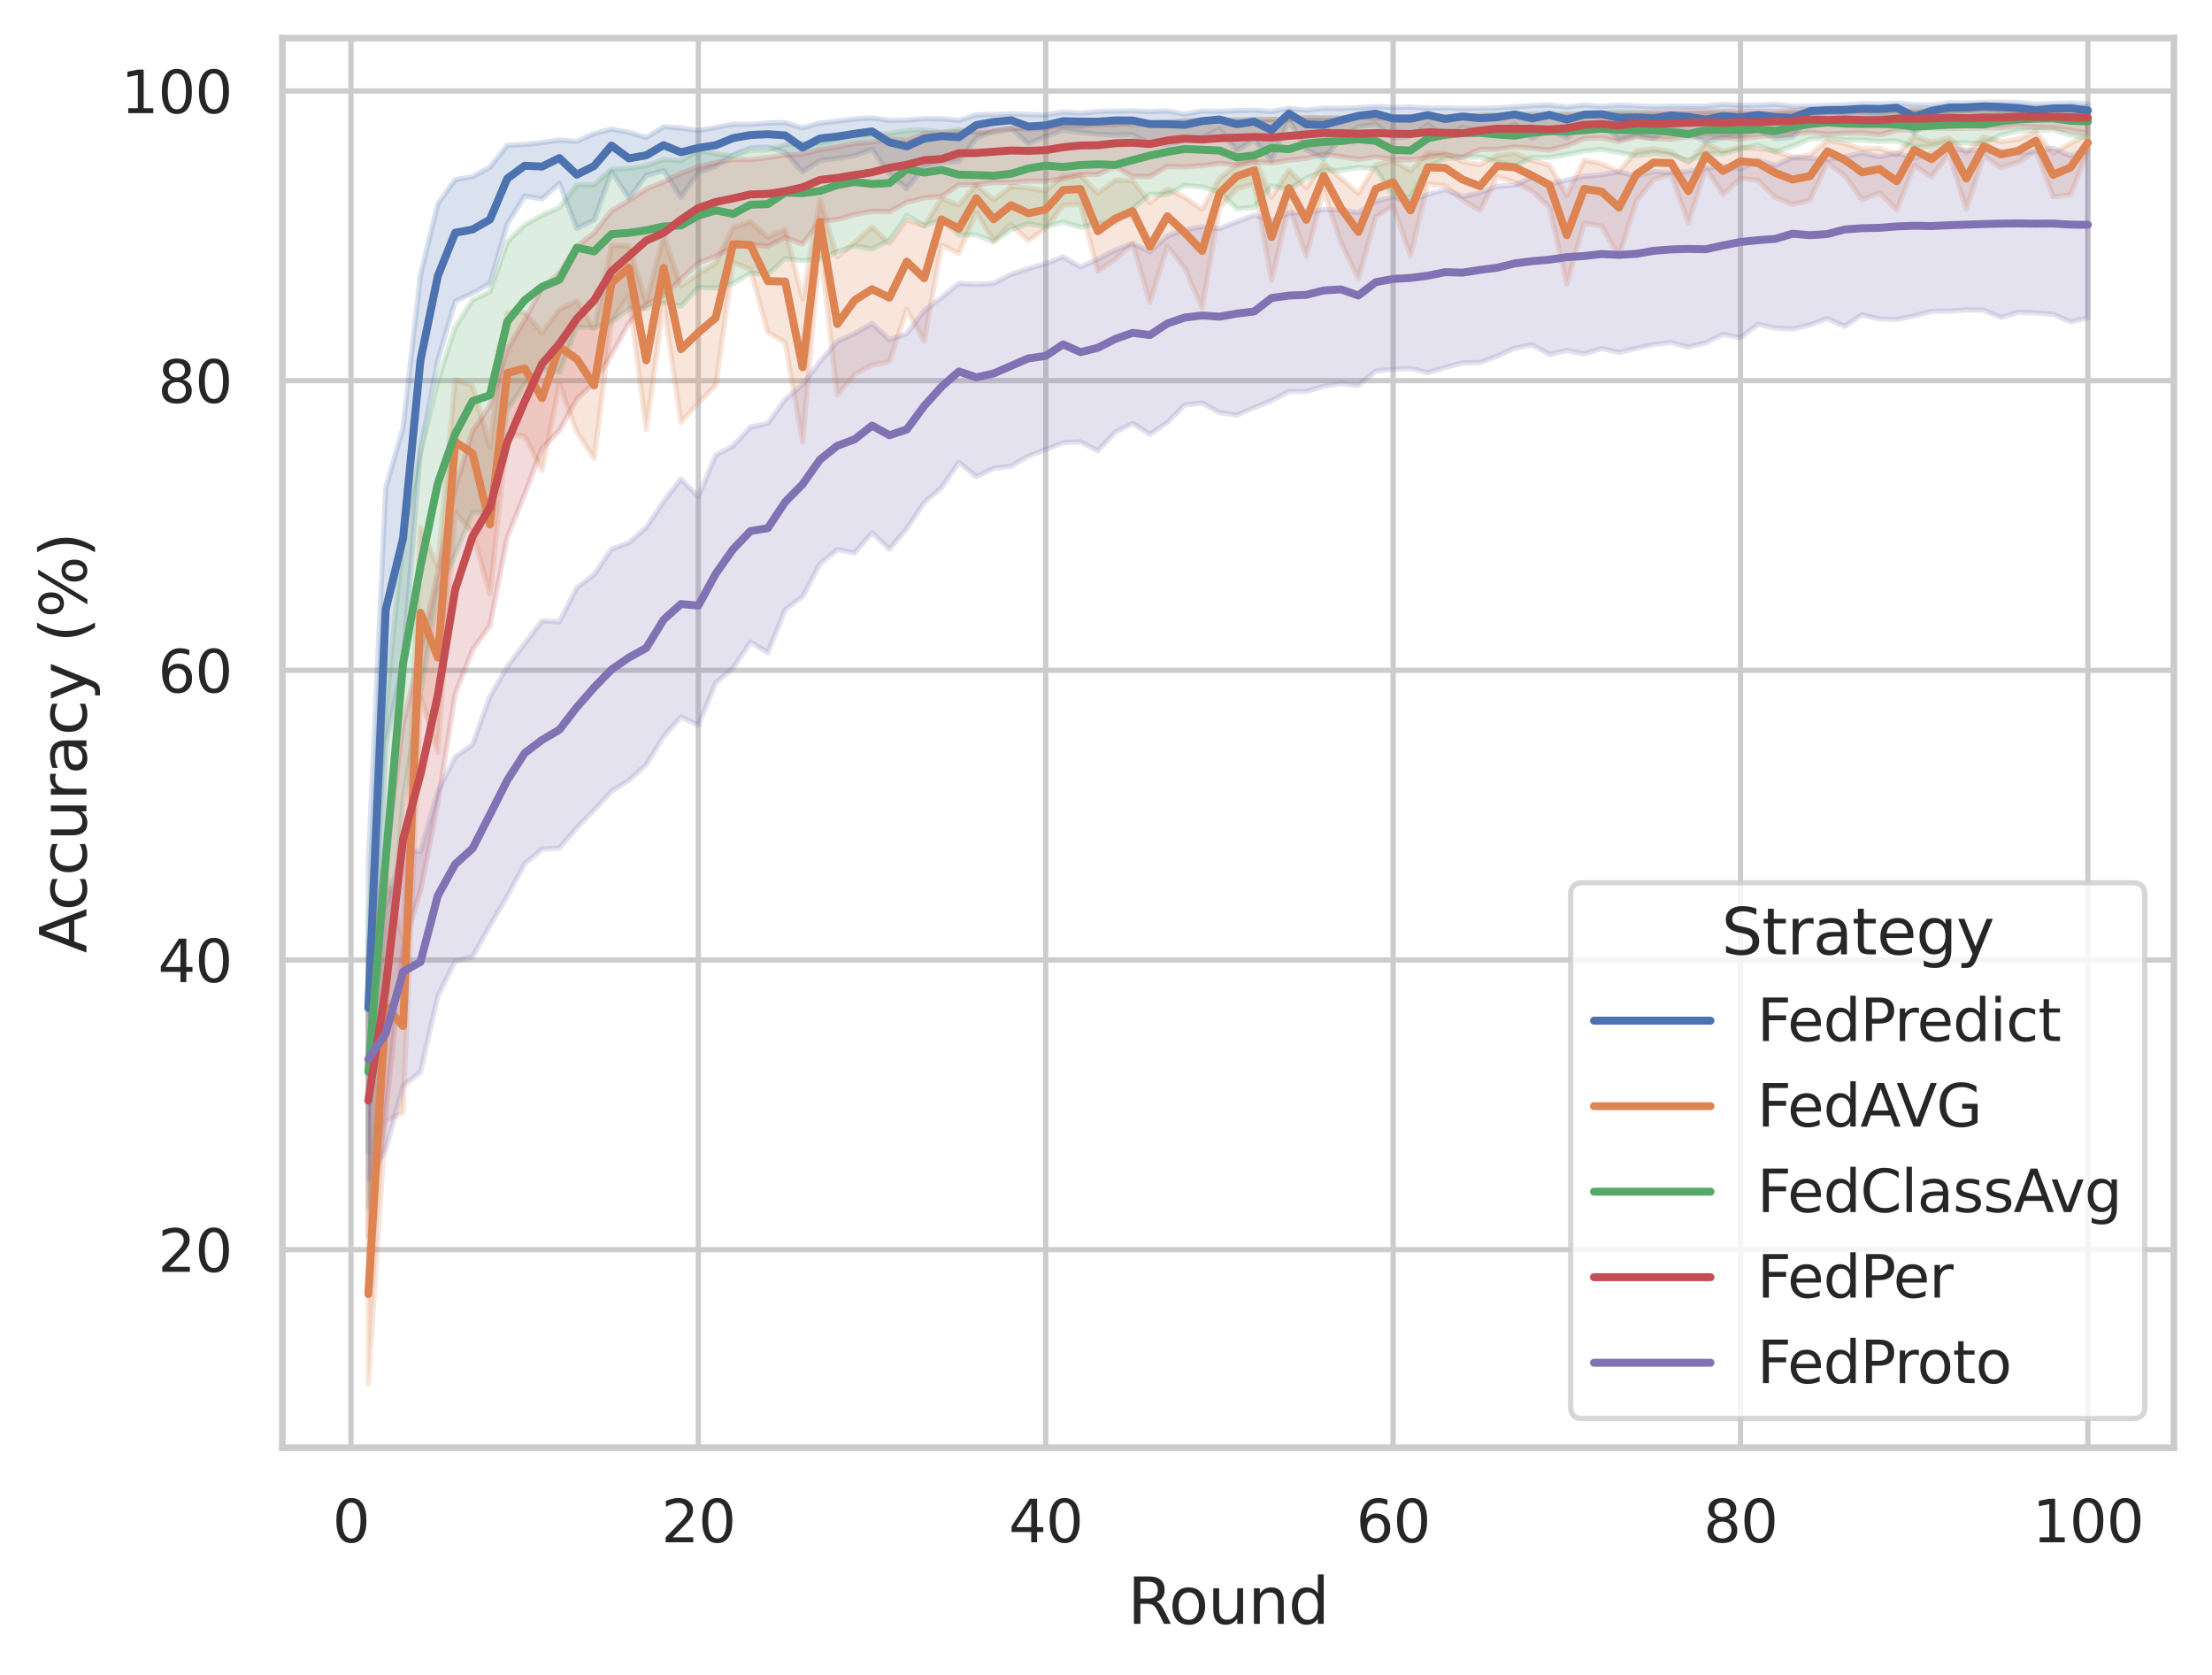 <?xml version="1.0" encoding="utf-8" standalone="no"?>
<!DOCTYPE svg PUBLIC "-//W3C//DTD SVG 1.1//EN"
  "http://www.w3.org/Graphics/SVG/1.1/DTD/svg11.dtd">
<svg xmlns:xlink="http://www.w3.org/1999/xlink" width="417.63pt" height="316.272pt" viewBox="0 0 417.63 316.272" xmlns="http://www.w3.org/2000/svg" version="1.1">
 <defs>
  <style type="text/css">*{stroke-linejoin: round; stroke-linecap: butt}</style>
 </defs>
 <g id="figure_1">
  <g id="patch_1">
   <path d="M 0 316.272 
L 417.63 316.272 
L 417.63 0 
L 0 0 
z
" style="fill: #ffffff"/>
  </g>
  <g id="axes_1">
   <g id="patch_2">
    <path d="M 53.31 273.312 
L 410.43 273.312 
L 410.43 7.2 
L 53.31 7.2 
z
" style="fill: #ffffff"/>
   </g>
   <g id="matplotlib.axis_1">
    <g id="xtick_1">
     <g id="line2d_1">
      <path d="M 66.263 273.312 
L 66.263 7.2 
" clip-path="url(#pbd8e3b56a3)" style="fill: none; stroke: #cccccc; stroke-linecap: round"/>
     </g>
     <g id="text_1">
      <!-- 0 -->
      <g style="fill: #262626" transform="translate(62.764 291.17) scale(0.11 -0.11)">
       <defs>
        <path id="DejaVuSans-30" d="M 2034 4250 
Q 1547 4250 1301 3770 
Q 1056 3291 1056 2328 
Q 1056 1369 1301 889 
Q 1547 409 2034 409 
Q 2525 409 2770 889 
Q 3016 1369 3016 2328 
Q 3016 3291 2770 3770 
Q 2525 4250 2034 4250 
z
M 2034 4750 
Q 2819 4750 3233 4129 
Q 3647 3509 3647 2328 
Q 3647 1150 3233 529 
Q 2819 -91 2034 -91 
Q 1250 -91 836 529 
Q 422 1150 422 2328 
Q 422 3509 836 4129 
Q 1250 4750 2034 4750 
z
" transform="scale(0.016)"/>
       </defs>
       <use xlink:href="#DejaVuSans-30"/>
      </g>
     </g>
    </g>
    <g id="xtick_2">
     <g id="line2d_2">
      <path d="M 131.85 273.312 
L 131.85 7.2 
" clip-path="url(#pbd8e3b56a3)" style="fill: none; stroke: #cccccc; stroke-linecap: round"/>
     </g>
     <g id="text_2">
      <!-- 20 -->
      <g style="fill: #262626" transform="translate(124.851 291.17) scale(0.11 -0.11)">
       <defs>
        <path id="DejaVuSans-32" d="M 1228 531 
L 3431 531 
L 3431 0 
L 469 0 
L 469 531 
Q 828 903 1448 1529 
Q 2069 2156 2228 2338 
Q 2531 2678 2651 2914 
Q 2772 3150 2772 3378 
Q 2772 3750 2511 3984 
Q 2250 4219 1831 4219 
Q 1534 4219 1204 4116 
Q 875 4013 500 3803 
L 500 4441 
Q 881 4594 1212 4672 
Q 1544 4750 1819 4750 
Q 2544 4750 2975 4387 
Q 3406 4025 3406 3419 
Q 3406 3131 3298 2873 
Q 3191 2616 2906 2266 
Q 2828 2175 2409 1742 
Q 1991 1309 1228 531 
z
" transform="scale(0.016)"/>
       </defs>
       <use xlink:href="#DejaVuSans-32"/>
       <use xlink:href="#DejaVuSans-30" x="63.623"/>
      </g>
     </g>
    </g>
    <g id="xtick_3">
     <g id="line2d_3">
      <path d="M 197.437 273.312 
L 197.437 7.2 
" clip-path="url(#pbd8e3b56a3)" style="fill: none; stroke: #cccccc; stroke-linecap: round"/>
     </g>
     <g id="text_3">
      <!-- 40 -->
      <g style="fill: #262626" transform="translate(190.438 291.17) scale(0.11 -0.11)">
       <defs>
        <path id="DejaVuSans-34" d="M 2419 4116 
L 825 1625 
L 2419 1625 
L 2419 4116 
z
M 2253 4666 
L 3047 4666 
L 3047 1625 
L 3713 1625 
L 3713 1100 
L 3047 1100 
L 3047 0 
L 2419 0 
L 2419 1100 
L 313 1100 
L 313 1709 
L 2253 4666 
z
" transform="scale(0.016)"/>
       </defs>
       <use xlink:href="#DejaVuSans-34"/>
       <use xlink:href="#DejaVuSans-30" x="63.623"/>
      </g>
     </g>
    </g>
    <g id="xtick_4">
     <g id="line2d_4">
      <path d="M 263.024 273.312 
L 263.024 7.2 
" clip-path="url(#pbd8e3b56a3)" style="fill: none; stroke: #cccccc; stroke-linecap: round"/>
     </g>
     <g id="text_4">
      <!-- 60 -->
      <g style="fill: #262626" transform="translate(256.025 291.17) scale(0.11 -0.11)">
       <defs>
        <path id="DejaVuSans-36" d="M 2113 2584 
Q 1688 2584 1439 2293 
Q 1191 2003 1191 1497 
Q 1191 994 1439 701 
Q 1688 409 2113 409 
Q 2538 409 2786 701 
Q 3034 994 3034 1497 
Q 3034 2003 2786 2293 
Q 2538 2584 2113 2584 
z
M 3366 4563 
L 3366 3988 
Q 3128 4100 2886 4159 
Q 2644 4219 2406 4219 
Q 1781 4219 1451 3797 
Q 1122 3375 1075 2522 
Q 1259 2794 1537 2939 
Q 1816 3084 2150 3084 
Q 2853 3084 3261 2657 
Q 3669 2231 3669 1497 
Q 3669 778 3244 343 
Q 2819 -91 2113 -91 
Q 1303 -91 875 529 
Q 447 1150 447 2328 
Q 447 3434 972 4092 
Q 1497 4750 2381 4750 
Q 2619 4750 2861 4703 
Q 3103 4656 3366 4563 
z
" transform="scale(0.016)"/>
       </defs>
       <use xlink:href="#DejaVuSans-36"/>
       <use xlink:href="#DejaVuSans-30" x="63.623"/>
      </g>
     </g>
    </g>
    <g id="xtick_5">
     <g id="line2d_5">
      <path d="M 328.61 273.312 
L 328.61 7.2 
" clip-path="url(#pbd8e3b56a3)" style="fill: none; stroke: #cccccc; stroke-linecap: round"/>
     </g>
     <g id="text_5">
      <!-- 80 -->
      <g style="fill: #262626" transform="translate(321.612 291.17) scale(0.11 -0.11)">
       <defs>
        <path id="DejaVuSans-38" d="M 2034 2216 
Q 1584 2216 1326 1975 
Q 1069 1734 1069 1313 
Q 1069 891 1326 650 
Q 1584 409 2034 409 
Q 2484 409 2743 651 
Q 3003 894 3003 1313 
Q 3003 1734 2745 1975 
Q 2488 2216 2034 2216 
z
M 1403 2484 
Q 997 2584 770 2862 
Q 544 3141 544 3541 
Q 544 4100 942 4425 
Q 1341 4750 2034 4750 
Q 2731 4750 3128 4425 
Q 3525 4100 3525 3541 
Q 3525 3141 3298 2862 
Q 3072 2584 2669 2484 
Q 3125 2378 3379 2068 
Q 3634 1759 3634 1313 
Q 3634 634 3220 271 
Q 2806 -91 2034 -91 
Q 1263 -91 848 271 
Q 434 634 434 1313 
Q 434 1759 690 2068 
Q 947 2378 1403 2484 
z
M 1172 3481 
Q 1172 3119 1398 2916 
Q 1625 2713 2034 2713 
Q 2441 2713 2670 2916 
Q 2900 3119 2900 3481 
Q 2900 3844 2670 4047 
Q 2441 4250 2034 4250 
Q 1625 4250 1398 4047 
Q 1172 3844 1172 3481 
z
" transform="scale(0.016)"/>
       </defs>
       <use xlink:href="#DejaVuSans-38"/>
       <use xlink:href="#DejaVuSans-30" x="63.623"/>
      </g>
     </g>
    </g>
    <g id="xtick_6">
     <g id="line2d_6">
      <path d="M 394.197 273.312 
L 394.197 7.2 
" clip-path="url(#pbd8e3b56a3)" style="fill: none; stroke: #cccccc; stroke-linecap: round"/>
     </g>
     <g id="text_6">
      <!-- 100 -->
      <g style="fill: #262626" transform="translate(383.699 291.17) scale(0.11 -0.11)">
       <defs>
        <path id="DejaVuSans-31" d="M 794 531 
L 1825 531 
L 1825 4091 
L 703 3866 
L 703 4441 
L 1819 4666 
L 2450 4666 
L 2450 531 
L 3481 531 
L 3481 0 
L 794 0 
L 794 531 
z
" transform="scale(0.016)"/>
       </defs>
       <use xlink:href="#DejaVuSans-31"/>
       <use xlink:href="#DejaVuSans-30" x="63.623"/>
       <use xlink:href="#DejaVuSans-30" x="127.246"/>
      </g>
     </g>
    </g>
    <g id="text_7">
     <!-- Round -->
     <g style="fill: #262626" transform="translate(212.886 306.576) scale(0.12 -0.12)">
      <defs>
       <path id="DejaVuSans-52" d="M 2841 2188 
Q 3044 2119 3236 1894 
Q 3428 1669 3622 1275 
L 4263 0 
L 3584 0 
L 2988 1197 
Q 2756 1666 2539 1819 
Q 2322 1972 1947 1972 
L 1259 1972 
L 1259 0 
L 628 0 
L 628 4666 
L 2053 4666 
Q 2853 4666 3247 4331 
Q 3641 3997 3641 3322 
Q 3641 2881 3436 2590 
Q 3231 2300 2841 2188 
z
M 1259 4147 
L 1259 2491 
L 2053 2491 
Q 2509 2491 2742 2702 
Q 2975 2913 2975 3322 
Q 2975 3731 2742 3939 
Q 2509 4147 2053 4147 
L 1259 4147 
z
" transform="scale(0.016)"/>
       <path id="DejaVuSans-6f" d="M 1959 3097 
Q 1497 3097 1228 2736 
Q 959 2375 959 1747 
Q 959 1119 1226 758 
Q 1494 397 1959 397 
Q 2419 397 2687 759 
Q 2956 1122 2956 1747 
Q 2956 2369 2687 2733 
Q 2419 3097 1959 3097 
z
M 1959 3584 
Q 2709 3584 3137 3096 
Q 3566 2609 3566 1747 
Q 3566 888 3137 398 
Q 2709 -91 1959 -91 
Q 1206 -91 779 398 
Q 353 888 353 1747 
Q 353 2609 779 3096 
Q 1206 3584 1959 3584 
z
" transform="scale(0.016)"/>
       <path id="DejaVuSans-75" d="M 544 1381 
L 544 3500 
L 1119 3500 
L 1119 1403 
Q 1119 906 1312 657 
Q 1506 409 1894 409 
Q 2359 409 2629 706 
Q 2900 1003 2900 1516 
L 2900 3500 
L 3475 3500 
L 3475 0 
L 2900 0 
L 2900 538 
Q 2691 219 2414 64 
Q 2138 -91 1772 -91 
Q 1169 -91 856 284 
Q 544 659 544 1381 
z
M 1991 3584 
L 1991 3584 
z
" transform="scale(0.016)"/>
       <path id="DejaVuSans-6e" d="M 3513 2113 
L 3513 0 
L 2938 0 
L 2938 2094 
Q 2938 2591 2744 2837 
Q 2550 3084 2163 3084 
Q 1697 3084 1428 2787 
Q 1159 2491 1159 1978 
L 1159 0 
L 581 0 
L 581 3500 
L 1159 3500 
L 1159 2956 
Q 1366 3272 1645 3428 
Q 1925 3584 2291 3584 
Q 2894 3584 3203 3211 
Q 3513 2838 3513 2113 
z
" transform="scale(0.016)"/>
       <path id="DejaVuSans-64" d="M 2906 2969 
L 2906 4863 
L 3481 4863 
L 3481 0 
L 2906 0 
L 2906 525 
Q 2725 213 2448 61 
Q 2172 -91 1784 -91 
Q 1150 -91 751 415 
Q 353 922 353 1747 
Q 353 2572 751 3078 
Q 1150 3584 1784 3584 
Q 2172 3584 2448 3432 
Q 2725 3281 2906 2969 
z
M 947 1747 
Q 947 1113 1208 752 
Q 1469 391 1925 391 
Q 2381 391 2643 752 
Q 2906 1113 2906 1747 
Q 2906 2381 2643 2742 
Q 2381 3103 1925 3103 
Q 1469 3103 1208 2742 
Q 947 2381 947 1747 
z
" transform="scale(0.016)"/>
      </defs>
      <use xlink:href="#DejaVuSans-52"/>
      <use xlink:href="#DejaVuSans-6f" x="64.982"/>
      <use xlink:href="#DejaVuSans-75" x="126.164"/>
      <use xlink:href="#DejaVuSans-6e" x="189.543"/>
      <use xlink:href="#DejaVuSans-64" x="252.922"/>
     </g>
    </g>
   </g>
   <g id="matplotlib.axis_2">
    <g id="ytick_1">
     <g id="line2d_7">
      <path d="M 53.31 235.928 
L 410.43 235.928 
" clip-path="url(#pbd8e3b56a3)" style="fill: none; stroke: #cccccc; stroke-linecap: round"/>
     </g>
     <g id="text_8">
      <!-- 20 -->
      <g style="fill: #262626" transform="translate(29.812 240.107) scale(0.11 -0.11)">
       <use xlink:href="#DejaVuSans-32"/>
       <use xlink:href="#DejaVuSans-30" x="63.623"/>
      </g>
     </g>
    </g>
    <g id="ytick_2">
     <g id="line2d_8">
      <path d="M 53.31 181.241 
L 410.43 181.241 
" clip-path="url(#pbd8e3b56a3)" style="fill: none; stroke: #cccccc; stroke-linecap: round"/>
     </g>
     <g id="text_9">
      <!-- 40 -->
      <g style="fill: #262626" transform="translate(29.812 185.42) scale(0.11 -0.11)">
       <use xlink:href="#DejaVuSans-34"/>
       <use xlink:href="#DejaVuSans-30" x="63.623"/>
      </g>
     </g>
    </g>
    <g id="ytick_3">
     <g id="line2d_9">
      <path d="M 53.31 126.553 
L 410.43 126.553 
" clip-path="url(#pbd8e3b56a3)" style="fill: none; stroke: #cccccc; stroke-linecap: round"/>
     </g>
     <g id="text_10">
      <!-- 60 -->
      <g style="fill: #262626" transform="translate(29.812 130.733) scale(0.11 -0.11)">
       <use xlink:href="#DejaVuSans-36"/>
       <use xlink:href="#DejaVuSans-30" x="63.623"/>
      </g>
     </g>
    </g>
    <g id="ytick_4">
     <g id="line2d_10">
      <path d="M 53.31 71.866 
L 410.43 71.866 
" clip-path="url(#pbd8e3b56a3)" style="fill: none; stroke: #cccccc; stroke-linecap: round"/>
     </g>
     <g id="text_11">
      <!-- 80 -->
      <g style="fill: #262626" transform="translate(29.812 76.045) scale(0.11 -0.11)">
       <use xlink:href="#DejaVuSans-38"/>
       <use xlink:href="#DejaVuSans-30" x="63.623"/>
      </g>
     </g>
    </g>
    <g id="ytick_5">
     <g id="line2d_11">
      <path d="M 53.31 17.179 
L 410.43 17.179 
" clip-path="url(#pbd8e3b56a3)" style="fill: none; stroke: #cccccc; stroke-linecap: round"/>
     </g>
     <g id="text_12">
      <!-- 100 -->
      <g style="fill: #262626" transform="translate(22.814 21.358) scale(0.11 -0.11)">
       <use xlink:href="#DejaVuSans-31"/>
       <use xlink:href="#DejaVuSans-30" x="63.623"/>
       <use xlink:href="#DejaVuSans-30" x="127.246"/>
      </g>
     </g>
    </g>
    <g id="text_13">
     <!-- Accuracy (%) -->
     <g style="fill: #262626" transform="translate(16.318 179.939) rotate(-90) scale(0.12 -0.12)">
      <defs>
       <path id="DejaVuSans-41" d="M 2188 4044 
L 1331 1722 
L 3047 1722 
L 2188 4044 
z
M 1831 4666 
L 2547 4666 
L 4325 0 
L 3669 0 
L 3244 1197 
L 1141 1197 
L 716 0 
L 50 0 
L 1831 4666 
z
" transform="scale(0.016)"/>
       <path id="DejaVuSans-63" d="M 3122 3366 
L 3122 2828 
Q 2878 2963 2633 3030 
Q 2388 3097 2138 3097 
Q 1578 3097 1268 2742 
Q 959 2388 959 1747 
Q 959 1106 1268 751 
Q 1578 397 2138 397 
Q 2388 397 2633 464 
Q 2878 531 3122 666 
L 3122 134 
Q 2881 22 2623 -34 
Q 2366 -91 2075 -91 
Q 1284 -91 818 406 
Q 353 903 353 1747 
Q 353 2603 823 3093 
Q 1294 3584 2113 3584 
Q 2378 3584 2631 3529 
Q 2884 3475 3122 3366 
z
" transform="scale(0.016)"/>
       <path id="DejaVuSans-72" d="M 2631 2963 
Q 2534 3019 2420 3045 
Q 2306 3072 2169 3072 
Q 1681 3072 1420 2755 
Q 1159 2438 1159 1844 
L 1159 0 
L 581 0 
L 581 3500 
L 1159 3500 
L 1159 2956 
Q 1341 3275 1631 3429 
Q 1922 3584 2338 3584 
Q 2397 3584 2469 3576 
Q 2541 3569 2628 3553 
L 2631 2963 
z
" transform="scale(0.016)"/>
       <path id="DejaVuSans-61" d="M 2194 1759 
Q 1497 1759 1228 1600 
Q 959 1441 959 1056 
Q 959 750 1161 570 
Q 1363 391 1709 391 
Q 2188 391 2477 730 
Q 2766 1069 2766 1631 
L 2766 1759 
L 2194 1759 
z
M 3341 1997 
L 3341 0 
L 2766 0 
L 2766 531 
Q 2569 213 2275 61 
Q 1981 -91 1556 -91 
Q 1019 -91 701 211 
Q 384 513 384 1019 
Q 384 1609 779 1909 
Q 1175 2209 1959 2209 
L 2766 2209 
L 2766 2266 
Q 2766 2663 2505 2880 
Q 2244 3097 1772 3097 
Q 1472 3097 1187 3025 
Q 903 2953 641 2809 
L 641 3341 
Q 956 3463 1253 3523 
Q 1550 3584 1831 3584 
Q 2591 3584 2966 3190 
Q 3341 2797 3341 1997 
z
" transform="scale(0.016)"/>
       <path id="DejaVuSans-79" d="M 2059 -325 
Q 1816 -950 1584 -1140 
Q 1353 -1331 966 -1331 
L 506 -1331 
L 506 -850 
L 844 -850 
Q 1081 -850 1212 -737 
Q 1344 -625 1503 -206 
L 1606 56 
L 191 3500 
L 800 3500 
L 1894 763 
L 2988 3500 
L 3597 3500 
L 2059 -325 
z
" transform="scale(0.016)"/>
       <path id="DejaVuSans-20" transform="scale(0.016)"/>
       <path id="DejaVuSans-28" d="M 1984 4856 
Q 1566 4138 1362 3434 
Q 1159 2731 1159 2009 
Q 1159 1288 1364 580 
Q 1569 -128 1984 -844 
L 1484 -844 
Q 1016 -109 783 600 
Q 550 1309 550 2009 
Q 550 2706 781 3412 
Q 1013 4119 1484 4856 
L 1984 4856 
z
" transform="scale(0.016)"/>
       <path id="DejaVuSans-25" d="M 4653 2053 
Q 4381 2053 4226 1822 
Q 4072 1591 4072 1178 
Q 4072 772 4226 539 
Q 4381 306 4653 306 
Q 4919 306 5073 539 
Q 5228 772 5228 1178 
Q 5228 1588 5073 1820 
Q 4919 2053 4653 2053 
z
M 4653 2450 
Q 5147 2450 5437 2106 
Q 5728 1763 5728 1178 
Q 5728 594 5436 251 
Q 5144 -91 4653 -91 
Q 4153 -91 3862 251 
Q 3572 594 3572 1178 
Q 3572 1766 3864 2108 
Q 4156 2450 4653 2450 
z
M 1428 4353 
Q 1159 4353 1004 4120 
Q 850 3888 850 3481 
Q 850 3069 1003 2837 
Q 1156 2606 1428 2606 
Q 1700 2606 1854 2837 
Q 2009 3069 2009 3481 
Q 2009 3884 1853 4118 
Q 1697 4353 1428 4353 
z
M 4250 4750 
L 4750 4750 
L 1831 -91 
L 1331 -91 
L 4250 4750 
z
M 1428 4750 
Q 1922 4750 2215 4408 
Q 2509 4066 2509 3481 
Q 2509 2891 2217 2550 
Q 1925 2209 1428 2209 
Q 931 2209 642 2551 
Q 353 2894 353 3481 
Q 353 4063 643 4406 
Q 934 4750 1428 4750 
z
" transform="scale(0.016)"/>
       <path id="DejaVuSans-29" d="M 513 4856 
L 1013 4856 
Q 1481 4119 1714 3412 
Q 1947 2706 1947 2009 
Q 1947 1309 1714 600 
Q 1481 -109 1013 -844 
L 513 -844 
Q 928 -128 1133 580 
Q 1338 1288 1338 2009 
Q 1338 2731 1133 3434 
Q 928 4138 513 4856 
z
" transform="scale(0.016)"/>
      </defs>
      <use xlink:href="#DejaVuSans-41"/>
      <use xlink:href="#DejaVuSans-63" x="66.658"/>
      <use xlink:href="#DejaVuSans-63" x="121.639"/>
      <use xlink:href="#DejaVuSans-75" x="176.619"/>
      <use xlink:href="#DejaVuSans-72" x="239.998"/>
      <use xlink:href="#DejaVuSans-61" x="281.111"/>
      <use xlink:href="#DejaVuSans-63" x="342.391"/>
      <use xlink:href="#DejaVuSans-79" x="397.371"/>
      <use xlink:href="#DejaVuSans-20" x="456.551"/>
      <use xlink:href="#DejaVuSans-28" x="488.338"/>
      <use xlink:href="#DejaVuSans-25" x="527.352"/>
      <use xlink:href="#DejaVuSans-29" x="622.371"/>
     </g>
    </g>
   </g>
   <g id="PolyCollection_1">
    <defs>
     <path id="m629782442e" d="M 69.543 -153.529 
L 69.543 -98.788 
L 72.822 -175.803 
L 76.101 -191.326 
L 79.381 -231.482 
L 82.66 -248.228 
L 85.939 -259.393 
L 89.219 -260.926 
L 92.498 -262.755 
L 95.777 -273.981 
L 99.057 -279.25 
L 102.336 -278.708 
L 105.615 -281.674 
L 108.895 -273.158 
L 112.174 -274.715 
L 115.453 -283.824 
L 118.733 -278.872 
L 122.012 -283.172 
L 125.291 -284.073 
L 128.571 -278.987 
L 131.85 -283.681 
L 135.13 -284.859 
L 138.409 -287.049 
L 141.688 -288.361 
L 144.968 -288.5 
L 148.247 -287.479 
L 151.526 -283.828 
L 154.806 -285.942 
L 158.085 -286.383 
L 161.364 -286.855 
L 164.644 -288.091 
L 167.923 -283.427 
L 171.202 -280.699 
L 174.482 -284.67 
L 177.761 -285.69 
L 181.04 -285.784 
L 184.32 -290.173 
L 187.599 -291.55 
L 190.878 -292.069 
L 194.158 -289.144 
L 197.437 -290.502 
L 200.716 -291.722 
L 203.996 -291.301 
L 207.275 -290.948 
L 210.554 -290.779 
L 213.834 -290.885 
L 217.113 -289.052 
L 220.392 -289.024 
L 223.672 -289.683 
L 226.951 -290.335 
L 230.23 -291.806 
L 233.51 -287.838 
L 236.789 -289.923 
L 240.068 -285.918 
L 243.348 -293.625 
L 246.627 -287.994 
L 249.906 -286.349 
L 253.186 -290.131 
L 256.465 -292.375 
L 259.744 -292.813 
L 263.024 -290.26 
L 266.303 -290.515 
L 269.582 -292.768 
L 272.862 -290.395 
L 276.141 -292.302 
L 279.42 -291.385 
L 282.7 -291.469 
L 285.979 -292.826 
L 289.258 -290.143 
L 292.538 -291.984 
L 295.817 -290.192 
L 299.096 -292.568 
L 302.376 -292.881 
L 305.655 -289.963 
L 308.934 -290.696 
L 312.214 -290.093 
L 315.493 -292.073 
L 318.772 -291.093 
L 322.052 -289.472 
L 325.331 -290.349 
L 328.61 -290.722 
L 331.89 -291.788 
L 335.169 -290.081 
L 338.449 -290.416 
L 341.728 -294.162 
L 345.007 -294.523 
L 348.287 -294.589 
L 351.566 -294.648 
L 354.845 -294.356 
L 358.125 -294.989 
L 361.404 -291.082 
L 364.683 -294.164 
L 367.963 -294.788 
L 371.242 -294.892 
L 374.521 -295.31 
L 377.801 -294.817 
L 381.08 -294.511 
L 384.359 -293.979 
L 387.639 -294.444 
L 390.918 -294.675 
L 394.197 -293.863 
L 394.197 -296.657 
L 394.197 -296.657 
L 390.918 -296.837 
L 387.639 -296.73 
L 384.359 -296.61 
L 381.08 -296.906 
L 377.801 -296.972 
L 374.521 -296.976 
L 371.242 -296.817 
L 367.963 -296.845 
L 364.683 -296.418 
L 361.404 -296.491 
L 358.125 -296.769 
L 354.845 -296.629 
L 351.566 -296.709 
L 348.287 -296.439 
L 345.007 -296.375 
L 341.728 -296.264 
L 338.449 -296.238 
L 335.169 -296.57 
L 331.89 -296.439 
L 328.61 -296.366 
L 325.331 -296.574 
L 322.052 -296.239 
L 318.772 -296.238 
L 315.493 -296.23 
L 312.214 -296.13 
L 308.934 -296.269 
L 305.655 -296.413 
L 302.376 -296.188 
L 299.096 -296.435 
L 295.817 -296.068 
L 292.538 -296.447 
L 289.258 -296.31 
L 285.979 -296.119 
L 282.7 -295.895 
L 279.42 -295.845 
L 276.141 -295.785 
L 272.862 -295.892 
L 269.582 -295.869 
L 266.303 -296.049 
L 263.024 -295.992 
L 259.744 -296.174 
L 256.465 -295.935 
L 253.186 -295.794 
L 249.906 -295.829 
L 246.627 -295.449 
L 243.348 -295.83 
L 240.068 -295.208 
L 236.789 -295.465 
L 233.51 -295.38 
L 230.23 -295.235 
L 226.951 -295.301 
L 223.672 -294.727 
L 220.392 -295.315 
L 217.113 -295.19 
L 213.834 -295.346 
L 210.554 -295.276 
L 207.275 -295.191 
L 203.996 -294.909 
L 200.716 -295.105 
L 197.437 -294.569 
L 194.158 -294.64 
L 190.878 -294.76 
L 187.599 -294.661 
L 184.32 -294.582 
L 181.04 -293.559 
L 177.761 -293.845 
L 174.482 -293.866 
L 171.202 -293.587 
L 167.923 -293.522 
L 164.644 -294.015 
L 161.364 -293.804 
L 158.085 -293.411 
L 154.806 -293.054 
L 151.526 -292.128 
L 148.247 -293.116 
L 144.968 -293.058 
L 141.688 -292.799 
L 138.409 -292.817 
L 135.13 -292.206 
L 131.85 -291.625 
L 128.571 -292.093 
L 125.291 -292.33 
L 122.012 -290.319 
L 118.733 -291.279 
L 115.453 -291.889 
L 112.174 -291.067 
L 108.895 -289.553 
L 105.615 -289.839 
L 102.336 -289.357 
L 99.057 -288.998 
L 95.777 -288.826 
L 92.498 -284.692 
L 89.219 -282.926 
L 85.939 -282.349 
L 82.66 -277.791 
L 79.381 -264.321 
L 76.101 -235.541 
L 72.822 -224.091 
L 69.543 -153.529 
z
" style="stroke: #4c72b0; stroke-opacity: 0.2"/>
    </defs>
    <g clip-path="url(#pbd8e3b56a3)">
     <use xlink:href="#m629782442e" x="0" y="316.272" style="fill: #4c72b0; fill-opacity: 0.2; stroke: #4c72b0; stroke-opacity: 0.2"/>
    </g>
   </g>
   <g id="PolyCollection_2">
    <defs>
     <path id="mca59d801cc" d="M 69.543 -88.742 
L 69.543 -55.056 
L 72.822 -104.631 
L 76.101 -106.276 
L 79.381 -184.818 
L 82.66 -174.199 
L 85.939 -219.506 
L 89.219 -215.743 
L 92.498 -204.149 
L 95.777 -234.314 
L 99.057 -233.899 
L 102.336 -227.413 
L 105.615 -243.713 
L 108.895 -234.758 
L 112.174 -229.693 
L 115.453 -255.663 
L 118.733 -260.495 
L 122.012 -235.153 
L 125.291 -258.989 
L 128.571 -236.55 
L 131.85 -240.174 
L 135.13 -243.496 
L 138.409 -266.738 
L 141.688 -265.407 
L 144.968 -253.502 
L 148.247 -251.659 
L 151.526 -232.857 
L 154.806 -269.84 
L 158.085 -241.655 
L 161.364 -245.597 
L 164.644 -247.335 
L 167.923 -248.031 
L 171.202 -257.854 
L 174.482 -251.837 
L 177.761 -270.015 
L 181.04 -268.455 
L 184.32 -276.131 
L 187.599 -270.845 
L 190.878 -273.883 
L 194.158 -270.833 
L 197.437 -273.169 
L 200.716 -277.567 
L 203.996 -277.661 
L 207.275 -265.044 
L 210.554 -267.286 
L 213.834 -270.287 
L 217.113 -259.21 
L 220.392 -269.763 
L 223.672 -265.647 
L 226.951 -258.14 
L 230.23 -276.97 
L 233.51 -280.649 
L 236.789 -281.559 
L 240.068 -263.356 
L 243.348 -277.271 
L 246.627 -267.928 
L 249.906 -280.338 
L 253.186 -270.393 
L 256.465 -263.715 
L 259.744 -275.354 
L 263.024 -277.379 
L 266.303 -268.014 
L 269.582 -281.522 
L 272.862 -281.21 
L 276.141 -278.555 
L 279.42 -276.523 
L 282.7 -282.888 
L 285.979 -281.86 
L 289.258 -280.196 
L 292.538 -277.133 
L 295.817 -262.679 
L 299.096 -274.156 
L 302.376 -273.603 
L 305.655 -267.863 
L 308.934 -278.279 
L 312.214 -282.405 
L 315.493 -283.382 
L 318.772 -274.218 
L 322.052 -284.509 
L 325.331 -279.579 
L 328.61 -282.591 
L 331.89 -282.248 
L 335.169 -279.003 
L 338.449 -277.689 
L 341.728 -278.501 
L 345.007 -285.577 
L 348.287 -283.112 
L 351.566 -278.591 
L 354.845 -279.88 
L 358.125 -276.65 
L 361.404 -285.03 
L 364.683 -282.87 
L 367.963 -287.292 
L 371.242 -276.759 
L 374.521 -286.89 
L 377.801 -284.589 
L 381.08 -285.664 
L 384.359 -287.838 
L 387.639 -279.117 
L 390.918 -279.494 
L 394.197 -287.807 
L 394.197 -290.784 
L 394.197 -290.784 
L 390.918 -289.225 
L 387.639 -287.349 
L 384.359 -291.405 
L 381.08 -289.983 
L 377.801 -289.512 
L 374.521 -290.412 
L 371.242 -287.477 
L 367.963 -290.26 
L 364.683 -289.461 
L 361.404 -290.552 
L 358.125 -287.038 
L 354.845 -288.286 
L 351.566 -288.14 
L 348.287 -289.183 
L 345.007 -289.779 
L 341.728 -287 
L 338.449 -286.535 
L 335.169 -287.765 
L 331.89 -288.178 
L 328.61 -288.472 
L 325.331 -287.717 
L 322.052 -289.234 
L 318.772 -285.607 
L 315.493 -287.57 
L 312.214 -288.19 
L 308.934 -287.779 
L 305.655 -283.886 
L 302.376 -285.356 
L 299.096 -286.025 
L 295.817 -279.399 
L 292.538 -285.072 
L 289.258 -285.961 
L 285.979 -287.348 
L 282.7 -286.877 
L 279.42 -285.166 
L 276.141 -285.716 
L 272.862 -287.283 
L 269.582 -287.409 
L 266.303 -284.011 
L 263.024 -285.88 
L 259.744 -285.089 
L 256.465 -279.758 
L 253.186 -282.562 
L 249.906 -285.499 
L 246.627 -280.859 
L 243.348 -284.14 
L 240.068 -279.014 
L 236.789 -286.294 
L 233.51 -285.166 
L 230.23 -282.6 
L 226.951 -276.738 
L 223.672 -279.007 
L 220.392 -280.603 
L 217.113 -277.99 
L 213.834 -282.159 
L 210.554 -282.292 
L 207.275 -279.771 
L 203.996 -283.217 
L 200.716 -283.052 
L 197.437 -280.197 
L 194.158 -280.783 
L 190.878 -281.032 
L 187.599 -278.505 
L 184.32 -281.395 
L 181.04 -277.564 
L 177.761 -278.809 
L 174.482 -273.614 
L 171.202 -274.781 
L 167.923 -270.294 
L 164.644 -273.437 
L 161.364 -270.462 
L 158.085 -267.798 
L 154.806 -278.577 
L 151.526 -259.864 
L 148.247 -272.986 
L 144.968 -271.489 
L 141.688 -274.416 
L 138.409 -273.332 
L 135.13 -266.623 
L 131.85 -264.536 
L 128.571 -262.259 
L 125.291 -271.759 
L 122.012 -259.237 
L 118.733 -269.866 
L 115.453 -269.93 
L 112.174 -254.251 
L 108.895 -259.423 
L 105.615 -257.858 
L 102.336 -253.449 
L 99.057 -257.278 
L 95.777 -257.251 
L 92.498 -231.75 
L 89.219 -243.436 
L 85.939 -244.661 
L 82.66 -209.349 
L 79.381 -216.696 
L 76.101 -139.009 
L 72.822 -151.192 
L 69.543 -88.742 
z
" style="stroke: #dd8452; stroke-opacity: 0.2"/>
    </defs>
    <g clip-path="url(#pbd8e3b56a3)">
     <use xlink:href="#mca59d801cc" x="0" y="316.272" style="fill: #dd8452; fill-opacity: 0.2; stroke: #dd8452; stroke-opacity: 0.2"/>
    </g>
   </g>
   <g id="PolyCollection_3">
    <defs>
     <path id="mfa3b6ae37b" d="M 69.543 -142.283 
L 69.543 -88.454 
L 72.822 -125.017 
L 76.101 -165.256 
L 79.381 -185.161 
L 82.66 -204.533 
L 85.939 -211.494 
L 89.219 -219.494 
L 92.498 -219.628 
L 95.777 -238.9 
L 99.057 -243.765 
L 102.336 -246.605 
L 105.615 -245.958 
L 108.895 -254.479 
L 112.174 -254.478 
L 115.453 -255.47 
L 118.733 -258 
L 122.012 -258.096 
L 125.291 -259.217 
L 128.571 -258.48 
L 131.85 -262.004 
L 135.13 -261.893 
L 138.409 -262.76 
L 141.688 -264.726 
L 144.968 -264.481 
L 148.247 -267.494 
L 151.526 -267.072 
L 154.806 -267.388 
L 158.085 -268.769 
L 161.364 -269.834 
L 164.644 -269.276 
L 167.923 -270.911 
L 171.202 -275.575 
L 174.482 -273.686 
L 177.761 -274.787 
L 181.04 -271.917 
L 184.32 -271.922 
L 187.599 -270.611 
L 190.878 -272.957 
L 194.158 -274.038 
L 197.437 -273.44 
L 200.716 -274.355 
L 203.996 -273.359 
L 207.275 -274.115 
L 210.554 -274.309 
L 213.834 -276.919 
L 217.113 -279.583 
L 220.392 -279.557 
L 223.672 -281.237 
L 226.951 -280.977 
L 230.23 -280.076 
L 233.51 -276.86 
L 236.789 -277.117 
L 240.068 -281.196 
L 243.348 -280.492 
L 246.627 -282.612 
L 249.906 -284.036 
L 253.186 -284.106 
L 256.465 -284.68 
L 259.744 -284.427 
L 263.024 -279.242 
L 266.303 -278.991 
L 269.582 -284.815 
L 272.862 -286.304 
L 276.141 -286.595 
L 279.42 -286.632 
L 282.7 -285.732 
L 285.979 -284.939 
L 289.258 -286.528 
L 292.538 -286.551 
L 295.817 -287.115 
L 299.096 -287.751 
L 302.376 -288.101 
L 305.655 -287.488 
L 308.934 -286.868 
L 312.214 -287.368 
L 315.493 -287.047 
L 318.772 -285.924 
L 322.052 -287.357 
L 325.331 -287.237 
L 328.61 -288.193 
L 331.89 -288.838 
L 335.169 -287.592 
L 338.449 -288.663 
L 341.728 -290.049 
L 345.007 -290.2 
L 348.287 -289.873 
L 351.566 -289.853 
L 354.845 -289.571 
L 358.125 -289.694 
L 361.404 -288.487 
L 364.683 -288.615 
L 367.963 -289.295 
L 371.242 -289.304 
L 374.521 -289.125 
L 377.801 -290.782 
L 381.08 -291.578 
L 384.359 -291.714 
L 387.639 -291.793 
L 390.918 -290.756 
L 394.197 -290.296 
L 394.197 -295.61 
L 394.197 -295.61 
L 390.918 -295.758 
L 387.639 -295.68 
L 384.359 -295.649 
L 381.08 -295.451 
L 377.801 -295.434 
L 374.521 -295.501 
L 371.242 -295.448 
L 367.963 -295.314 
L 364.683 -295.269 
L 361.404 -295.314 
L 358.125 -295.304 
L 354.845 -295.455 
L 351.566 -295.423 
L 348.287 -295.48 
L 345.007 -295.47 
L 341.728 -295.147 
L 338.449 -295.052 
L 335.169 -294.803 
L 331.89 -294.46 
L 328.61 -294.649 
L 325.331 -294.914 
L 322.052 -294.894 
L 318.772 -294.68 
L 315.493 -294.73 
L 312.214 -294.8 
L 308.934 -295.01 
L 305.655 -295.241 
L 302.376 -294.909 
L 299.096 -294.639 
L 295.817 -294.808 
L 292.538 -294.85 
L 289.258 -294.796 
L 285.979 -294.681 
L 282.7 -294.728 
L 279.42 -294.526 
L 276.141 -294.297 
L 272.862 -294.337 
L 269.582 -294.164 
L 266.303 -294.244 
L 263.024 -294.172 
L 259.744 -293.804 
L 256.465 -294.208 
L 253.186 -293.916 
L 249.906 -294.035 
L 246.627 -294.019 
L 243.348 -293.598 
L 240.068 -293.677 
L 236.789 -293.796 
L 233.51 -293.448 
L 230.23 -293.615 
L 226.951 -293.502 
L 223.672 -293.397 
L 220.392 -293.261 
L 217.113 -293.012 
L 213.834 -292.664 
L 210.554 -293.137 
L 207.275 -293.067 
L 203.996 -292.437 
L 200.716 -292.55 
L 197.437 -292.759 
L 194.158 -292.433 
L 190.878 -291.813 
L 187.599 -291.285 
L 184.32 -291.197 
L 181.04 -291.781 
L 177.761 -291.274 
L 174.482 -291.778 
L 171.202 -291.628 
L 167.923 -291.077 
L 164.644 -290.889 
L 161.364 -290.731 
L 158.085 -290.037 
L 154.806 -289.255 
L 151.526 -289.202 
L 148.247 -288.939 
L 144.968 -288.003 
L 141.688 -287.945 
L 138.409 -286.78 
L 135.13 -287.224 
L 131.85 -287.866 
L 128.571 -285.96 
L 125.291 -286.152 
L 122.012 -284.978 
L 118.733 -284.497 
L 115.453 -284.3 
L 112.174 -281.424 
L 108.895 -281.354 
L 105.615 -277.121 
L 102.336 -275.635 
L 99.057 -273.828 
L 95.777 -270.59 
L 92.498 -261.19 
L 89.219 -259.626 
L 85.939 -254.514 
L 82.66 -244.368 
L 79.381 -230.761 
L 76.101 -214.995 
L 72.822 -182.12 
L 69.543 -142.283 
z
" style="stroke: #55a868; stroke-opacity: 0.2"/>
    </defs>
    <g clip-path="url(#pbd8e3b56a3)">
     <use xlink:href="#mfa3b6ae37b" x="0" y="316.272" style="fill: #55a868; fill-opacity: 0.2; stroke: #55a868; stroke-opacity: 0.2"/>
    </g>
   </g>
   <g id="PolyCollection_4">
    <defs>
     <path id="m19a1b7fec9" d="M 69.543 -135.627 
L 69.543 -82.896 
L 72.822 -106.268 
L 76.101 -137.296 
L 79.381 -148.178 
L 82.66 -164.724 
L 85.939 -185.317 
L 89.219 -193.607 
L 92.498 -198.214 
L 95.777 -214.894 
L 99.057 -223.02 
L 102.336 -231.649 
L 105.615 -235.011 
L 108.895 -240.97 
L 112.174 -244.025 
L 115.453 -249.336 
L 118.733 -255.281 
L 122.012 -258.751 
L 125.291 -260.471 
L 128.571 -263.573 
L 131.85 -266.656 
L 135.13 -267.888 
L 138.409 -269.656 
L 141.688 -270.071 
L 144.968 -269.793 
L 148.247 -271.448 
L 151.526 -270.22 
L 154.806 -274.514 
L 158.085 -274.832 
L 161.364 -275.783 
L 164.644 -276.374 
L 167.923 -276.292 
L 171.202 -278.113 
L 174.482 -278.909 
L 177.761 -279.177 
L 181.04 -281.4 
L 184.32 -281.373 
L 187.599 -281.835 
L 190.878 -281.789 
L 194.158 -282.087 
L 197.437 -282.102 
L 200.716 -282.516 
L 203.996 -283.316 
L 207.275 -283.356 
L 210.554 -284.823 
L 213.834 -282.97 
L 217.113 -282.942 
L 220.392 -284.866 
L 223.672 -284.763 
L 226.951 -285.003 
L 230.23 -285.423 
L 233.51 -285.134 
L 236.789 -285.756 
L 240.068 -285.514 
L 243.348 -286.064 
L 246.627 -286.38 
L 249.906 -287.176 
L 253.186 -286.707 
L 256.465 -286.201 
L 259.744 -286.671 
L 263.024 -286.173 
L 266.303 -286.096 
L 269.582 -286.592 
L 272.862 -287.086 
L 276.141 -286.585 
L 279.42 -288.072 
L 282.7 -288.099 
L 285.979 -288.568 
L 289.258 -288.289 
L 292.538 -287.958 
L 295.817 -288.797 
L 299.096 -290.126 
L 302.376 -290.271 
L 305.655 -289.546 
L 308.934 -290.502 
L 312.214 -290.153 
L 315.493 -289.999 
L 318.772 -290.466 
L 322.052 -290.539 
L 325.331 -290.314 
L 328.61 -290.094 
L 331.89 -290.469 
L 335.169 -290.782 
L 338.449 -290.959 
L 341.728 -291.302 
L 345.007 -290.929 
L 348.287 -291.118 
L 351.566 -291.193 
L 354.845 -290.825 
L 358.125 -291.696 
L 361.404 -291.799 
L 364.683 -292.146 
L 367.963 -292.027 
L 371.242 -292.086 
L 374.521 -292.138 
L 377.801 -292.124 
L 381.08 -292.501 
L 384.359 -292.288 
L 387.639 -292.199 
L 390.918 -291.712 
L 394.197 -291.161 
L 394.197 -295.929 
L 394.197 -295.929 
L 390.918 -295.79 
L 387.639 -295.882 
L 384.359 -295.866 
L 381.08 -295.813 
L 377.801 -295.751 
L 374.521 -295.659 
L 371.242 -295.683 
L 367.963 -295.665 
L 364.683 -295.462 
L 361.404 -295.511 
L 358.125 -295.65 
L 354.845 -295.429 
L 351.566 -295.474 
L 348.287 -295.614 
L 345.007 -295.522 
L 341.728 -295.552 
L 338.449 -295.377 
L 335.169 -295.206 
L 331.89 -295.277 
L 328.61 -295.29 
L 325.331 -295.262 
L 322.052 -295.267 
L 318.772 -295.324 
L 315.493 -295.181 
L 312.214 -295.094 
L 308.934 -294.935 
L 305.655 -294.766 
L 302.376 -294.917 
L 299.096 -294.66 
L 295.817 -294.599 
L 292.538 -294.447 
L 289.258 -294.592 
L 285.979 -294.485 
L 282.7 -294.471 
L 279.42 -294.461 
L 276.141 -294.303 
L 272.862 -294.241 
L 269.582 -294.45 
L 266.303 -294.299 
L 263.024 -294.143 
L 259.744 -294.188 
L 256.465 -294.17 
L 253.186 -294.019 
L 249.906 -293.92 
L 246.627 -294.061 
L 243.348 -293.796 
L 240.068 -293.707 
L 236.789 -293.615 
L 233.51 -293.668 
L 230.23 -293.528 
L 226.951 -293.494 
L 223.672 -293.494 
L 220.392 -293.125 
L 217.113 -293.021 
L 213.834 -293.154 
L 210.554 -292.724 
L 207.275 -292.741 
L 203.996 -292.541 
L 200.716 -292.612 
L 197.437 -292.043 
L 194.158 -291.869 
L 190.878 -292.091 
L 187.599 -291.76 
L 184.32 -291.453 
L 181.04 -291.434 
L 177.761 -291.276 
L 174.482 -291.061 
L 171.202 -289.768 
L 167.923 -290.036 
L 164.644 -289.423 
L 161.364 -289.17 
L 158.085 -288.516 
L 154.806 -288.024 
L 151.526 -287.152 
L 148.247 -287.002 
L 144.968 -286.52 
L 141.688 -286.122 
L 138.409 -286.131 
L 135.13 -285.566 
L 131.85 -284.768 
L 128.571 -283.55 
L 125.291 -281.904 
L 122.012 -280.59 
L 118.733 -278.381 
L 115.453 -276.474 
L 112.174 -272.294 
L 108.895 -269.716 
L 105.615 -264.715 
L 102.336 -261.851 
L 99.057 -255.848 
L 95.777 -250.283 
L 92.498 -239.709 
L 89.219 -234.841 
L 85.939 -224.055 
L 82.66 -208.207 
L 79.381 -193.467 
L 76.101 -179.629 
L 72.822 -153.982 
L 69.543 -135.627 
z
" style="stroke: #c44e52; stroke-opacity: 0.2"/>
    </defs>
    <g clip-path="url(#pbd8e3b56a3)">
     <use xlink:href="#m19a1b7fec9" x="0" y="316.272" style="fill: #c44e52; fill-opacity: 0.2; stroke: #c44e52; stroke-opacity: 0.2"/>
    </g>
   </g>
   <g id="PolyCollection_5">
    <defs>
     <path id="md663707555" d="M 69.543 -138.852 
L 69.543 -93.551 
L 72.822 -99.251 
L 76.101 -111.231 
L 79.381 -113.897 
L 82.66 -128.231 
L 85.939 -134.829 
L 89.219 -135.638 
L 92.498 -141.524 
L 95.777 -147.098 
L 99.057 -153.213 
L 102.336 -155.963 
L 105.615 -156.168 
L 108.895 -159.992 
L 112.174 -163.339 
L 115.453 -166.906 
L 118.733 -168.929 
L 122.012 -171.939 
L 125.291 -177.246 
L 128.571 -180.925 
L 131.85 -179.387 
L 135.13 -187.333 
L 138.409 -190.193 
L 141.688 -195.041 
L 144.968 -193.07 
L 148.247 -201.197 
L 151.526 -203.628 
L 154.806 -209.81 
L 158.085 -212.522 
L 161.364 -211.872 
L 164.644 -215.717 
L 167.923 -212.601 
L 171.202 -216.484 
L 174.482 -221.415 
L 177.761 -224.194 
L 181.04 -228.993 
L 184.32 -226.277 
L 187.599 -227.865 
L 190.878 -228.26 
L 194.158 -230.167 
L 197.437 -231.413 
L 200.716 -232.703 
L 203.996 -232.854 
L 207.275 -231.166 
L 210.554 -234.677 
L 213.834 -236.343 
L 217.113 -234.284 
L 220.392 -236.494 
L 223.672 -239.823 
L 226.951 -240.195 
L 230.23 -238.381 
L 233.51 -237.9 
L 236.789 -239.329 
L 240.068 -240.625 
L 243.348 -242.369 
L 246.627 -242.402 
L 249.906 -243.329 
L 253.186 -243.883 
L 256.465 -243.488 
L 259.744 -246.202 
L 263.024 -246.546 
L 266.303 -246.713 
L 269.582 -245.921 
L 272.862 -246.889 
L 276.141 -247.768 
L 279.42 -247.838 
L 282.7 -249.034 
L 285.979 -250.564 
L 289.258 -251.164 
L 292.538 -249.357 
L 295.817 -250.117 
L 299.096 -249.465 
L 302.376 -250.476 
L 305.655 -249.746 
L 308.934 -250.504 
L 312.214 -251.232 
L 315.493 -251.617 
L 318.772 -250.745 
L 322.052 -251.564 
L 325.331 -253.172 
L 328.61 -252.516 
L 331.89 -255.048 
L 335.169 -254.337 
L 338.449 -254.171 
L 341.728 -254.935 
L 345.007 -256.132 
L 348.287 -254.671 
L 351.566 -256.857 
L 354.845 -256.052 
L 358.125 -255.978 
L 361.404 -256.653 
L 364.683 -257.5 
L 367.963 -257.543 
L 371.242 -257.764 
L 374.521 -257.73 
L 377.801 -256.327 
L 381.08 -257.326 
L 384.359 -257.203 
L 387.639 -256.941 
L 390.918 -255.522 
L 394.197 -256.253 
L 394.197 -288.095 
L 394.197 -288.095 
L 390.918 -286.85 
L 387.639 -288.281 
L 384.359 -287.726 
L 381.08 -287.326 
L 377.801 -287.737 
L 374.521 -287.848 
L 371.242 -287.858 
L 367.963 -288.341 
L 364.683 -287.375 
L 361.404 -286.387 
L 358.125 -287.368 
L 354.845 -286.654 
L 351.566 -287.42 
L 348.287 -286.648 
L 345.007 -286.228 
L 341.728 -286.38 
L 338.449 -286.531 
L 335.169 -285.056 
L 331.89 -286.072 
L 328.61 -284.388 
L 325.331 -284.956 
L 322.052 -284.458 
L 318.772 -283.941 
L 315.493 -283.698 
L 312.214 -283.868 
L 308.934 -283.003 
L 305.655 -283.85 
L 302.376 -283.263 
L 299.096 -282.967 
L 295.817 -282.273 
L 292.538 -281.54 
L 289.258 -282.778 
L 285.979 -281.316 
L 282.7 -281.095 
L 279.42 -279.89 
L 276.141 -279.147 
L 272.862 -280.47 
L 269.582 -279.556 
L 266.303 -278.202 
L 263.024 -279.022 
L 259.744 -278.262 
L 256.465 -276.136 
L 253.186 -276.591 
L 249.906 -276.713 
L 246.627 -276.131 
L 243.348 -276.061 
L 240.068 -274.698 
L 236.789 -275.646 
L 233.51 -274.407 
L 230.23 -273.1 
L 226.951 -273.459 
L 223.672 -272.907 
L 220.392 -271.722 
L 217.113 -268.757 
L 213.834 -270.293 
L 210.554 -269.062 
L 207.275 -267.337 
L 203.996 -265.847 
L 200.716 -267.796 
L 197.437 -266.48 
L 194.158 -265.572 
L 190.878 -264.453 
L 187.599 -262.777 
L 184.32 -262.598 
L 181.04 -262.759 
L 177.761 -260.109 
L 174.482 -257.598 
L 171.202 -253.291 
L 167.923 -252.147 
L 164.644 -255.205 
L 161.364 -253.306 
L 158.085 -251.8 
L 154.806 -247.983 
L 151.526 -243.649 
L 148.247 -240.866 
L 144.968 -236.331 
L 141.688 -235.632 
L 138.409 -232.07 
L 135.13 -230.361 
L 131.85 -222.496 
L 128.571 -225.828 
L 125.291 -221.599 
L 122.012 -216.672 
L 118.733 -213.815 
L 115.453 -212.585 
L 112.174 -207.785 
L 108.895 -205.319 
L 105.615 -198.881 
L 102.336 -199.053 
L 99.057 -194.747 
L 95.777 -190.419 
L 92.498 -184.762 
L 89.219 -175.691 
L 85.939 -173.358 
L 82.66 -166.812 
L 79.381 -155.534 
L 76.101 -155.626 
L 72.822 -145.456 
L 69.543 -138.852 
z
" style="stroke: #8172b3; stroke-opacity: 0.2"/>
    </defs>
    <g clip-path="url(#pbd8e3b56a3)">
     <use xlink:href="#md663707555" x="0" y="316.272" style="fill: #8172b3; fill-opacity: 0.2; stroke: #8172b3; stroke-opacity: 0.2"/>
    </g>
   </g>
   <g id="line2d_12">
    <path d="M 69.543 190.291 
L 72.822 115.095 
L 76.101 101.594 
L 79.381 68.056 
L 82.66 52.095 
L 85.939 43.94 
L 89.219 43.33 
L 92.498 41.452 
L 95.777 33.708 
L 99.057 31.285 
L 102.336 31.446 
L 105.615 29.845 
L 108.895 32.97 
L 112.174 31.333 
L 115.453 27.48 
L 118.733 29.899 
L 122.012 29.317 
L 125.291 27.406 
L 128.571 28.752 
L 131.85 27.916 
L 135.13 27.416 
L 138.409 26.078 
L 141.688 25.498 
L 144.968 25.34 
L 148.247 25.557 
L 151.526 27.874 
L 154.806 26.143 
L 158.085 25.778 
L 161.364 25.249 
L 164.644 24.807 
L 167.923 26.87 
L 171.202 27.648 
L 174.482 26.167 
L 177.761 25.706 
L 181.04 25.908 
L 184.32 23.608 
L 187.599 23.024 
L 190.878 22.704 
L 194.158 23.899 
L 197.437 23.666 
L 200.716 22.875 
L 203.996 22.95 
L 207.275 22.973 
L 210.554 22.729 
L 213.834 22.751 
L 217.113 23.42 
L 220.392 23.435 
L 223.672 23.572 
L 226.951 22.86 
L 230.23 22.561 
L 233.51 23.447 
L 236.789 22.959 
L 240.068 24.566 
L 243.348 21.449 
L 246.627 23.462 
L 249.906 23.586 
L 253.186 22.702 
L 256.465 21.863 
L 259.744 21.451 
L 263.024 22.376 
L 266.303 22.412 
L 269.582 21.728 
L 272.862 22.466 
L 276.141 21.981 
L 279.42 22.318 
L 282.7 22.122 
L 285.979 21.6 
L 289.258 22.353 
L 292.538 21.696 
L 295.817 22.572 
L 299.096 21.642 
L 302.376 21.564 
L 305.655 22.232 
L 308.934 22.168 
L 312.214 22.346 
L 315.493 21.781 
L 318.772 22.051 
L 322.052 22.575 
L 325.331 21.918 
L 328.61 22.167 
L 331.89 21.697 
L 335.169 22.106 
L 338.449 22.257 
L 341.728 20.984 
L 345.007 20.797 
L 348.287 20.741 
L 351.566 20.532 
L 354.845 20.586 
L 358.125 20.341 
L 361.404 22.011 
L 364.683 20.926 
L 367.963 20.313 
L 371.242 20.281 
L 374.521 20.071 
L 377.801 20.199 
L 381.08 20.422 
L 384.359 20.822 
L 387.639 20.478 
L 390.918 20.434 
L 394.197 20.859 
" clip-path="url(#pbd8e3b56a3)" style="fill: none; stroke: #4c72b0; stroke-width: 1.5; stroke-linecap: round"/>
   </g>
   <g id="line2d_13">
    <path d="M 69.543 244.31 
L 72.822 189.969 
L 76.101 193.713 
L 79.381 115.684 
L 82.66 124.135 
L 85.939 83.398 
L 89.219 85.609 
L 92.498 99.004 
L 95.777 70.425 
L 99.057 69.538 
L 102.336 75.176 
L 105.615 65.502 
L 108.895 67.777 
L 112.174 72.756 
L 115.453 53.428 
L 118.733 50.538 
L 122.012 68.022 
L 125.291 50.575 
L 128.571 65.916 
L 131.85 62.787 
L 135.13 59.969 
L 138.409 46.088 
L 141.688 46.242 
L 144.968 53.077 
L 148.247 53.15 
L 151.526 69.341 
L 154.806 41.854 
L 158.085 61.18 
L 161.364 56.663 
L 164.644 54.595 
L 167.923 56.188 
L 171.202 49.405 
L 174.482 52.532 
L 177.761 41.42 
L 181.04 43.17 
L 184.32 37.411 
L 187.599 41.4 
L 190.878 38.739 
L 194.158 40.267 
L 197.437 39.558 
L 200.716 35.897 
L 203.996 35.691 
L 207.275 43.647 
L 210.554 41.27 
L 213.834 39.869 
L 217.113 46.562 
L 220.392 40.828 
L 223.672 43.894 
L 226.951 47.377 
L 230.23 36.497 
L 233.51 33.28 
L 236.789 32.159 
L 240.068 44.743 
L 243.348 35.518 
L 246.627 41.491 
L 249.906 33.201 
L 253.186 39.315 
L 256.465 43.776 
L 259.744 35.674 
L 263.024 34.396 
L 266.303 39.724 
L 269.582 31.589 
L 272.862 31.705 
L 276.141 33.898 
L 279.42 35.144 
L 282.7 31.335 
L 285.979 31.589 
L 289.258 33.158 
L 292.538 34.918 
L 295.817 44.379 
L 299.096 35.661 
L 302.376 36.161 
L 305.655 39.174 
L 308.934 32.918 
L 312.214 30.685 
L 315.493 30.776 
L 318.772 36.069 
L 322.052 29.341 
L 325.331 32.27 
L 328.61 30.451 
L 331.89 30.76 
L 335.169 32.629 
L 338.449 33.904 
L 341.728 33.255 
L 345.007 28.554 
L 348.287 30.162 
L 351.566 32.536 
L 354.845 31.922 
L 358.125 34.223 
L 361.404 28.315 
L 364.683 30.024 
L 367.963 27.428 
L 371.242 33.705 
L 374.521 27.601 
L 377.801 29.153 
L 381.08 28.459 
L 384.359 26.577 
L 387.639 33.007 
L 390.918 31.612 
L 394.197 26.936 
" clip-path="url(#pbd8e3b56a3)" style="fill: none; stroke: #dd8452; stroke-width: 1.5; stroke-linecap: round"/>
   </g>
   <g id="line2d_14">
    <path d="M 69.543 202.369 
L 72.822 162.197 
L 76.101 125.251 
L 79.381 106.934 
L 82.66 91.247 
L 85.939 81.926 
L 89.219 75.735 
L 92.498 74.614 
L 95.777 60.711 
L 99.057 56.684 
L 102.336 54.15 
L 105.615 52.803 
L 108.895 46.769 
L 112.174 47.459 
L 115.453 44.199 
L 118.733 43.965 
L 122.012 43.481 
L 125.291 42.744 
L 128.571 42.564 
L 131.85 40.712 
L 135.13 39.714 
L 138.409 40.386 
L 141.688 38.641 
L 144.968 38.54 
L 148.247 36.351 
L 151.526 36.462 
L 154.806 36.057 
L 158.085 34.942 
L 161.364 34.353 
L 164.644 34.742 
L 167.923 34.557 
L 171.202 31.923 
L 174.482 32.59 
L 177.761 32.082 
L 181.04 32.987 
L 184.32 33.051 
L 187.599 33.181 
L 190.878 32.808 
L 194.158 31.803 
L 197.437 31.26 
L 200.716 31.522 
L 203.996 31.146 
L 207.275 31.018 
L 210.554 31.135 
L 213.834 30.233 
L 217.113 29.362 
L 220.392 28.676 
L 223.672 28.128 
L 226.951 28.27 
L 230.23 28.42 
L 233.51 29.725 
L 236.789 29.34 
L 240.068 27.923 
L 243.348 28.177 
L 246.627 27.121 
L 249.906 26.801 
L 253.186 26.629 
L 256.465 26.282 
L 259.744 26.599 
L 263.024 28.305 
L 266.303 28.405 
L 269.582 26.134 
L 272.862 25.446 
L 276.141 25.145 
L 279.42 25.082 
L 282.7 25.384 
L 285.979 25.613 
L 289.258 25.061 
L 292.538 24.778 
L 295.817 24.776 
L 299.096 24.593 
L 302.376 24.296 
L 305.655 24.498 
L 308.934 24.612 
L 312.214 24.595 
L 315.493 24.925 
L 318.772 25.323 
L 322.052 24.547 
L 325.331 24.549 
L 328.61 24.547 
L 331.89 24.386 
L 335.169 24.733 
L 338.449 23.969 
L 341.728 23.432 
L 345.007 23.1 
L 348.287 23.348 
L 351.566 23.403 
L 354.845 23.39 
L 358.125 23.499 
L 361.404 23.884 
L 364.683 23.726 
L 367.963 23.528 
L 371.242 23.464 
L 374.521 23.496 
L 377.801 22.898 
L 381.08 22.541 
L 384.359 22.4 
L 387.639 22.344 
L 390.918 22.798 
L 394.197 22.933 
" clip-path="url(#pbd8e3b56a3)" style="fill: none; stroke: #55a868; stroke-width: 1.5; stroke-linecap: round"/>
   </g>
   <g id="line2d_15">
    <path d="M 69.543 207.781 
L 72.822 186.429 
L 76.101 158.398 
L 79.381 146.21 
L 82.66 131.239 
L 85.939 111.312 
L 89.219 101.289 
L 92.498 95.796 
L 95.777 83.485 
L 99.057 75.801 
L 102.336 68.689 
L 105.615 64.919 
L 108.895 60.194 
L 112.174 56.689 
L 115.453 51.219 
L 118.733 48.329 
L 122.012 45.413 
L 125.291 43.967 
L 128.571 41.468 
L 131.85 39.256 
L 135.13 38.135 
L 138.409 37.454 
L 141.688 36.7 
L 144.968 36.605 
L 148.247 36.094 
L 151.526 35.365 
L 154.806 33.965 
L 158.085 33.588 
L 161.364 33.042 
L 164.644 32.534 
L 167.923 31.68 
L 171.202 31.109 
L 174.482 30.241 
L 177.761 30.017 
L 181.04 28.917 
L 184.32 28.894 
L 187.599 28.639 
L 190.878 28.412 
L 194.158 28.481 
L 197.437 28.348 
L 200.716 27.791 
L 203.996 27.468 
L 207.275 27.421 
L 210.554 27.039 
L 213.834 26.945 
L 217.113 27.192 
L 220.392 26.52 
L 223.672 26.158 
L 226.951 26.338 
L 230.23 26.089 
L 233.51 25.979 
L 236.789 25.857 
L 240.068 25.971 
L 243.348 25.665 
L 246.627 25.36 
L 249.906 25.113 
L 253.186 25.142 
L 256.465 25.245 
L 259.744 25.114 
L 263.024 25.245 
L 266.303 25.296 
L 269.582 24.942 
L 272.862 25.086 
L 276.141 25.143 
L 279.42 24.644 
L 282.7 24.287 
L 285.979 24.31 
L 289.258 24.301 
L 292.538 24.46 
L 295.817 24.202 
L 299.096 23.564 
L 302.376 23.417 
L 305.655 23.704 
L 308.934 23.253 
L 312.214 23.344 
L 315.493 23.302 
L 318.772 23.174 
L 322.052 23.076 
L 325.331 23.203 
L 328.61 23.04 
L 331.89 23.07 
L 335.169 22.928 
L 338.449 22.813 
L 341.728 22.584 
L 345.007 22.666 
L 348.287 22.546 
L 351.566 22.664 
L 354.845 22.684 
L 358.125 22.368 
L 361.404 22.416 
L 364.683 22.351 
L 367.963 22.219 
L 371.242 22.312 
L 374.521 22.177 
L 377.801 22.187 
L 381.08 22.01 
L 384.359 22.067 
L 387.639 22.035 
L 390.918 22.137 
L 394.197 22.227 
" clip-path="url(#pbd8e3b56a3)" style="fill: none; stroke: #c44e52; stroke-width: 1.5; stroke-linecap: round"/>
   </g>
   <g id="line2d_16">
    <path d="M 69.543 199.956 
L 72.822 195.144 
L 76.101 183.439 
L 79.381 181.615 
L 82.66 169.083 
L 85.939 163.152 
L 89.219 160.183 
L 92.498 153.793 
L 95.777 147.304 
L 99.057 142.19 
L 102.336 139.686 
L 105.615 137.772 
L 108.895 133.53 
L 112.174 129.779 
L 115.453 126.406 
L 118.733 124.137 
L 122.012 122.337 
L 125.291 116.993 
L 128.571 114.031 
L 131.85 114.338 
L 135.13 108.316 
L 138.409 103.683 
L 141.688 100.264 
L 144.968 99.711 
L 148.247 94.764 
L 151.526 91.433 
L 154.806 86.78 
L 158.085 84.163 
L 161.364 82.934 
L 164.644 80.35 
L 167.923 82.171 
L 171.202 81.081 
L 174.482 76.652 
L 177.761 73.004 
L 181.04 70.131 
L 184.32 71.249 
L 187.599 70.508 
L 190.878 69.074 
L 194.158 67.663 
L 197.437 67.18 
L 200.716 65.02 
L 203.996 66.485 
L 207.275 65.662 
L 210.554 63.999 
L 213.834 62.844 
L 217.113 63.245 
L 220.392 61.075 
L 223.672 59.946 
L 226.951 59.561 
L 230.23 59.785 
L 233.51 59.207 
L 236.789 58.806 
L 240.068 56.262 
L 243.348 55.799 
L 246.627 55.665 
L 249.906 54.838 
L 253.186 54.635 
L 256.465 55.788 
L 259.744 53.265 
L 263.024 52.666 
L 266.303 52.473 
L 269.582 52.053 
L 272.862 51.376 
L 276.141 51.474 
L 279.42 50.952 
L 282.7 50.54 
L 285.979 49.726 
L 289.258 49.309 
L 292.538 49.031 
L 295.817 48.543 
L 299.096 48.327 
L 302.376 47.957 
L 305.655 48.115 
L 308.934 47.925 
L 312.214 47.355 
L 315.493 47.095 
L 318.772 46.994 
L 322.052 47.061 
L 325.331 46.328 
L 328.61 45.689 
L 331.89 45.339 
L 335.169 45.097 
L 338.449 44.122 
L 341.728 44.401 
L 345.007 44.18 
L 348.287 43.326 
L 351.566 43.075 
L 354.845 43.015 
L 358.125 42.744 
L 361.404 42.622 
L 364.683 42.682 
L 367.963 42.519 
L 371.242 42.418 
L 374.521 42.295 
L 377.801 42.221 
L 381.08 42.183 
L 384.359 42.225 
L 387.639 42.207 
L 390.918 42.402 
L 394.197 42.441 
" clip-path="url(#pbd8e3b56a3)" style="fill: none; stroke: #8172b3; stroke-width: 1.5; stroke-linecap: round"/>
   </g>
   <g id="line2d_17"/>
   <g id="line2d_18"/>
   <g id="line2d_19"/>
   <g id="line2d_20"/>
   <g id="line2d_21"/>
   <g id="patch_3">
    <path d="M 53.31 273.312 
L 53.31 7.2 
" style="fill: none; stroke: #cccccc; stroke-width: 1.25; stroke-linejoin: miter; stroke-linecap: square"/>
   </g>
   <g id="patch_4">
    <path d="M 410.43 273.312 
L 410.43 7.2 
" style="fill: none; stroke: #cccccc; stroke-width: 1.25; stroke-linejoin: miter; stroke-linecap: square"/>
   </g>
   <g id="patch_5">
    <path d="M 53.31 273.312 
L 410.43 273.312 
" style="fill: none; stroke: #cccccc; stroke-width: 1.25; stroke-linejoin: miter; stroke-linecap: square"/>
   </g>
   <g id="patch_6">
    <path d="M 53.31 7.2 
L 410.43 7.2 
" style="fill: none; stroke: #cccccc; stroke-width: 1.25; stroke-linejoin: miter; stroke-linecap: square"/>
   </g>
   <g id="legend_1">
    <g id="patch_7">
     <path d="M 298.746 267.812 
L 402.73 267.812 
Q 404.93 267.812 404.93 265.612 
L 404.93 168.869 
Q 404.93 166.669 402.73 166.669 
L 298.746 166.669 
Q 296.546 166.669 296.546 168.869 
L 296.546 265.612 
Q 296.546 267.812 298.746 267.812 
z
" style="fill: #ffffff; opacity: 0.8; stroke: #cccccc; stroke-linejoin: miter"/>
    </g>
    <g id="text_14">
     <!-- Strategy -->
     <g style="fill: #262626" transform="translate(325.029 180.187) scale(0.12 -0.12)">
      <defs>
       <path id="DejaVuSans-53" d="M 3425 4513 
L 3425 3897 
Q 3066 4069 2747 4153 
Q 2428 4238 2131 4238 
Q 1616 4238 1336 4038 
Q 1056 3838 1056 3469 
Q 1056 3159 1242 3001 
Q 1428 2844 1947 2747 
L 2328 2669 
Q 3034 2534 3370 2195 
Q 3706 1856 3706 1288 
Q 3706 609 3251 259 
Q 2797 -91 1919 -91 
Q 1588 -91 1214 -16 
Q 841 59 441 206 
L 441 856 
Q 825 641 1194 531 
Q 1563 422 1919 422 
Q 2459 422 2753 634 
Q 3047 847 3047 1241 
Q 3047 1584 2836 1778 
Q 2625 1972 2144 2069 
L 1759 2144 
Q 1053 2284 737 2584 
Q 422 2884 422 3419 
Q 422 4038 858 4394 
Q 1294 4750 2059 4750 
Q 2388 4750 2728 4690 
Q 3069 4631 3425 4513 
z
" transform="scale(0.016)"/>
       <path id="DejaVuSans-74" d="M 1172 4494 
L 1172 3500 
L 2356 3500 
L 2356 3053 
L 1172 3053 
L 1172 1153 
Q 1172 725 1289 603 
Q 1406 481 1766 481 
L 2356 481 
L 2356 0 
L 1766 0 
Q 1100 0 847 248 
Q 594 497 594 1153 
L 594 3053 
L 172 3053 
L 172 3500 
L 594 3500 
L 594 4494 
L 1172 4494 
z
" transform="scale(0.016)"/>
       <path id="DejaVuSans-65" d="M 3597 1894 
L 3597 1613 
L 953 1613 
Q 991 1019 1311 708 
Q 1631 397 2203 397 
Q 2534 397 2845 478 
Q 3156 559 3463 722 
L 3463 178 
Q 3153 47 2828 -22 
Q 2503 -91 2169 -91 
Q 1331 -91 842 396 
Q 353 884 353 1716 
Q 353 2575 817 3079 
Q 1281 3584 2069 3584 
Q 2775 3584 3186 3129 
Q 3597 2675 3597 1894 
z
M 3022 2063 
Q 3016 2534 2758 2815 
Q 2500 3097 2075 3097 
Q 1594 3097 1305 2825 
Q 1016 2553 972 2059 
L 3022 2063 
z
" transform="scale(0.016)"/>
       <path id="DejaVuSans-67" d="M 2906 1791 
Q 2906 2416 2648 2759 
Q 2391 3103 1925 3103 
Q 1463 3103 1205 2759 
Q 947 2416 947 1791 
Q 947 1169 1205 825 
Q 1463 481 1925 481 
Q 2391 481 2648 825 
Q 2906 1169 2906 1791 
z
M 3481 434 
Q 3481 -459 3084 -895 
Q 2688 -1331 1869 -1331 
Q 1566 -1331 1297 -1286 
Q 1028 -1241 775 -1147 
L 775 -588 
Q 1028 -725 1275 -790 
Q 1522 -856 1778 -856 
Q 2344 -856 2625 -561 
Q 2906 -266 2906 331 
L 2906 616 
Q 2728 306 2450 153 
Q 2172 0 1784 0 
Q 1141 0 747 490 
Q 353 981 353 1791 
Q 353 2603 747 3093 
Q 1141 3584 1784 3584 
Q 2172 3584 2450 3431 
Q 2728 3278 2906 2969 
L 2906 3500 
L 3481 3500 
L 3481 434 
z
" transform="scale(0.016)"/>
      </defs>
      <use xlink:href="#DejaVuSans-53"/>
      <use xlink:href="#DejaVuSans-74" x="63.477"/>
      <use xlink:href="#DejaVuSans-72" x="102.686"/>
      <use xlink:href="#DejaVuSans-61" x="143.799"/>
      <use xlink:href="#DejaVuSans-74" x="205.078"/>
      <use xlink:href="#DejaVuSans-65" x="244.287"/>
      <use xlink:href="#DejaVuSans-67" x="305.811"/>
      <use xlink:href="#DejaVuSans-79" x="369.287"/>
     </g>
    </g>
    <g id="line2d_22">
     <path d="M 300.946 192.691 
L 311.946 192.691 
L 322.946 192.691 
" style="fill: none; stroke: #4c72b0; stroke-width: 1.5; stroke-linecap: round"/>
    </g>
    <g id="text_15">
     <!-- FedPredict -->
     <g style="fill: #262626" transform="translate(331.746 196.541) scale(0.11 -0.11)">
      <defs>
       <path id="DejaVuSans-46" d="M 628 4666 
L 3309 4666 
L 3309 4134 
L 1259 4134 
L 1259 2759 
L 3109 2759 
L 3109 2228 
L 1259 2228 
L 1259 0 
L 628 0 
L 628 4666 
z
" transform="scale(0.016)"/>
       <path id="DejaVuSans-50" d="M 1259 4147 
L 1259 2394 
L 2053 2394 
Q 2494 2394 2734 2622 
Q 2975 2850 2975 3272 
Q 2975 3691 2734 3919 
Q 2494 4147 2053 4147 
L 1259 4147 
z
M 628 4666 
L 2053 4666 
Q 2838 4666 3239 4311 
Q 3641 3956 3641 3272 
Q 3641 2581 3239 2228 
Q 2838 1875 2053 1875 
L 1259 1875 
L 1259 0 
L 628 0 
L 628 4666 
z
" transform="scale(0.016)"/>
       <path id="DejaVuSans-69" d="M 603 3500 
L 1178 3500 
L 1178 0 
L 603 0 
L 603 3500 
z
M 603 4863 
L 1178 4863 
L 1178 4134 
L 603 4134 
L 603 4863 
z
" transform="scale(0.016)"/>
      </defs>
      <use xlink:href="#DejaVuSans-46"/>
      <use xlink:href="#DejaVuSans-65" x="52.02"/>
      <use xlink:href="#DejaVuSans-64" x="113.543"/>
      <use xlink:href="#DejaVuSans-50" x="177.02"/>
      <use xlink:href="#DejaVuSans-72" x="235.572"/>
      <use xlink:href="#DejaVuSans-65" x="274.436"/>
      <use xlink:href="#DejaVuSans-64" x="335.959"/>
      <use xlink:href="#DejaVuSans-69" x="399.436"/>
      <use xlink:href="#DejaVuSans-63" x="427.219"/>
      <use xlink:href="#DejaVuSans-74" x="482.199"/>
     </g>
    </g>
    <g id="line2d_23">
     <path d="M 300.946 208.837 
L 311.946 208.837 
L 322.946 208.837 
" style="fill: none; stroke: #dd8452; stroke-width: 1.5; stroke-linecap: round"/>
    </g>
    <g id="text_16">
     <!-- FedAVG -->
     <g style="fill: #262626" transform="translate(331.746 212.687) scale(0.11 -0.11)">
      <defs>
       <path id="DejaVuSans-56" d="M 1831 0 
L 50 4666 
L 709 4666 
L 2188 738 
L 3669 4666 
L 4325 4666 
L 2547 0 
L 1831 0 
z
" transform="scale(0.016)"/>
       <path id="DejaVuSans-47" d="M 3809 666 
L 3809 1919 
L 2778 1919 
L 2778 2438 
L 4434 2438 
L 4434 434 
Q 4069 175 3628 42 
Q 3188 -91 2688 -91 
Q 1594 -91 976 548 
Q 359 1188 359 2328 
Q 359 3472 976 4111 
Q 1594 4750 2688 4750 
Q 3144 4750 3555 4637 
Q 3966 4525 4313 4306 
L 4313 3634 
Q 3963 3931 3569 4081 
Q 3175 4231 2741 4231 
Q 1884 4231 1454 3753 
Q 1025 3275 1025 2328 
Q 1025 1384 1454 906 
Q 1884 428 2741 428 
Q 3075 428 3337 486 
Q 3600 544 3809 666 
z
" transform="scale(0.016)"/>
      </defs>
      <use xlink:href="#DejaVuSans-46"/>
      <use xlink:href="#DejaVuSans-65" x="52.02"/>
      <use xlink:href="#DejaVuSans-64" x="113.543"/>
      <use xlink:href="#DejaVuSans-41" x="177.02"/>
      <use xlink:href="#DejaVuSans-56" x="239.053"/>
      <use xlink:href="#DejaVuSans-47" x="307.461"/>
     </g>
    </g>
    <g id="line2d_24">
     <path d="M 300.946 224.982 
L 311.946 224.982 
L 322.946 224.982 
" style="fill: none; stroke: #55a868; stroke-width: 1.5; stroke-linecap: round"/>
    </g>
    <g id="text_17">
     <!-- FedClassAvg -->
     <g style="fill: #262626" transform="translate(331.746 228.832) scale(0.11 -0.11)">
      <defs>
       <path id="DejaVuSans-43" d="M 4122 4306 
L 4122 3641 
Q 3803 3938 3442 4084 
Q 3081 4231 2675 4231 
Q 1875 4231 1450 3742 
Q 1025 3253 1025 2328 
Q 1025 1406 1450 917 
Q 1875 428 2675 428 
Q 3081 428 3442 575 
Q 3803 722 4122 1019 
L 4122 359 
Q 3791 134 3420 21 
Q 3050 -91 2638 -91 
Q 1578 -91 968 557 
Q 359 1206 359 2328 
Q 359 3453 968 4101 
Q 1578 4750 2638 4750 
Q 3056 4750 3426 4639 
Q 3797 4528 4122 4306 
z
" transform="scale(0.016)"/>
       <path id="DejaVuSans-6c" d="M 603 4863 
L 1178 4863 
L 1178 0 
L 603 0 
L 603 4863 
z
" transform="scale(0.016)"/>
       <path id="DejaVuSans-73" d="M 2834 3397 
L 2834 2853 
Q 2591 2978 2328 3040 
Q 2066 3103 1784 3103 
Q 1356 3103 1142 2972 
Q 928 2841 928 2578 
Q 928 2378 1081 2264 
Q 1234 2150 1697 2047 
L 1894 2003 
Q 2506 1872 2764 1633 
Q 3022 1394 3022 966 
Q 3022 478 2636 193 
Q 2250 -91 1575 -91 
Q 1294 -91 989 -36 
Q 684 19 347 128 
L 347 722 
Q 666 556 975 473 
Q 1284 391 1588 391 
Q 1994 391 2212 530 
Q 2431 669 2431 922 
Q 2431 1156 2273 1281 
Q 2116 1406 1581 1522 
L 1381 1569 
Q 847 1681 609 1914 
Q 372 2147 372 2553 
Q 372 3047 722 3315 
Q 1072 3584 1716 3584 
Q 2034 3584 2315 3537 
Q 2597 3491 2834 3397 
z
" transform="scale(0.016)"/>
       <path id="DejaVuSans-76" d="M 191 3500 
L 800 3500 
L 1894 563 
L 2988 3500 
L 3597 3500 
L 2284 0 
L 1503 0 
L 191 3500 
z
" transform="scale(0.016)"/>
      </defs>
      <use xlink:href="#DejaVuSans-46"/>
      <use xlink:href="#DejaVuSans-65" x="52.02"/>
      <use xlink:href="#DejaVuSans-64" x="113.543"/>
      <use xlink:href="#DejaVuSans-43" x="177.02"/>
      <use xlink:href="#DejaVuSans-6c" x="246.844"/>
      <use xlink:href="#DejaVuSans-61" x="274.627"/>
      <use xlink:href="#DejaVuSans-73" x="335.906"/>
      <use xlink:href="#DejaVuSans-73" x="388.006"/>
      <use xlink:href="#DejaVuSans-41" x="440.105"/>
      <use xlink:href="#DejaVuSans-76" x="502.639"/>
      <use xlink:href="#DejaVuSans-67" x="561.818"/>
     </g>
    </g>
    <g id="line2d_25">
     <path d="M 300.946 241.128 
L 311.946 241.128 
L 322.946 241.128 
" style="fill: none; stroke: #c44e52; stroke-width: 1.5; stroke-linecap: round"/>
    </g>
    <g id="text_18">
     <!-- FedPer -->
     <g style="fill: #262626" transform="translate(331.746 244.978) scale(0.11 -0.11)">
      <use xlink:href="#DejaVuSans-46"/>
      <use xlink:href="#DejaVuSans-65" x="52.02"/>
      <use xlink:href="#DejaVuSans-64" x="113.543"/>
      <use xlink:href="#DejaVuSans-50" x="177.02"/>
      <use xlink:href="#DejaVuSans-65" x="233.697"/>
      <use xlink:href="#DejaVuSans-72" x="295.221"/>
     </g>
    </g>
    <g id="line2d_26">
     <path d="M 300.946 257.274 
L 311.946 257.274 
L 322.946 257.274 
" style="fill: none; stroke: #8172b3; stroke-width: 1.5; stroke-linecap: round"/>
    </g>
    <g id="text_19">
     <!-- FedProto -->
     <g style="fill: #262626" transform="translate(331.746 261.124) scale(0.11 -0.11)">
      <use xlink:href="#DejaVuSans-46"/>
      <use xlink:href="#DejaVuSans-65" x="52.02"/>
      <use xlink:href="#DejaVuSans-64" x="113.543"/>
      <use xlink:href="#DejaVuSans-50" x="177.02"/>
      <use xlink:href="#DejaVuSans-72" x="235.572"/>
      <use xlink:href="#DejaVuSans-6f" x="274.436"/>
      <use xlink:href="#DejaVuSans-74" x="335.617"/>
      <use xlink:href="#DejaVuSans-6f" x="374.826"/>
     </g>
    </g>
   </g>
  </g>
 </g>
 <defs>
  <clipPath id="pbd8e3b56a3">
   <rect x="53.31" y="7.2" width="357.12" height="266.112"/>
  </clipPath>
 </defs>
</svg>
